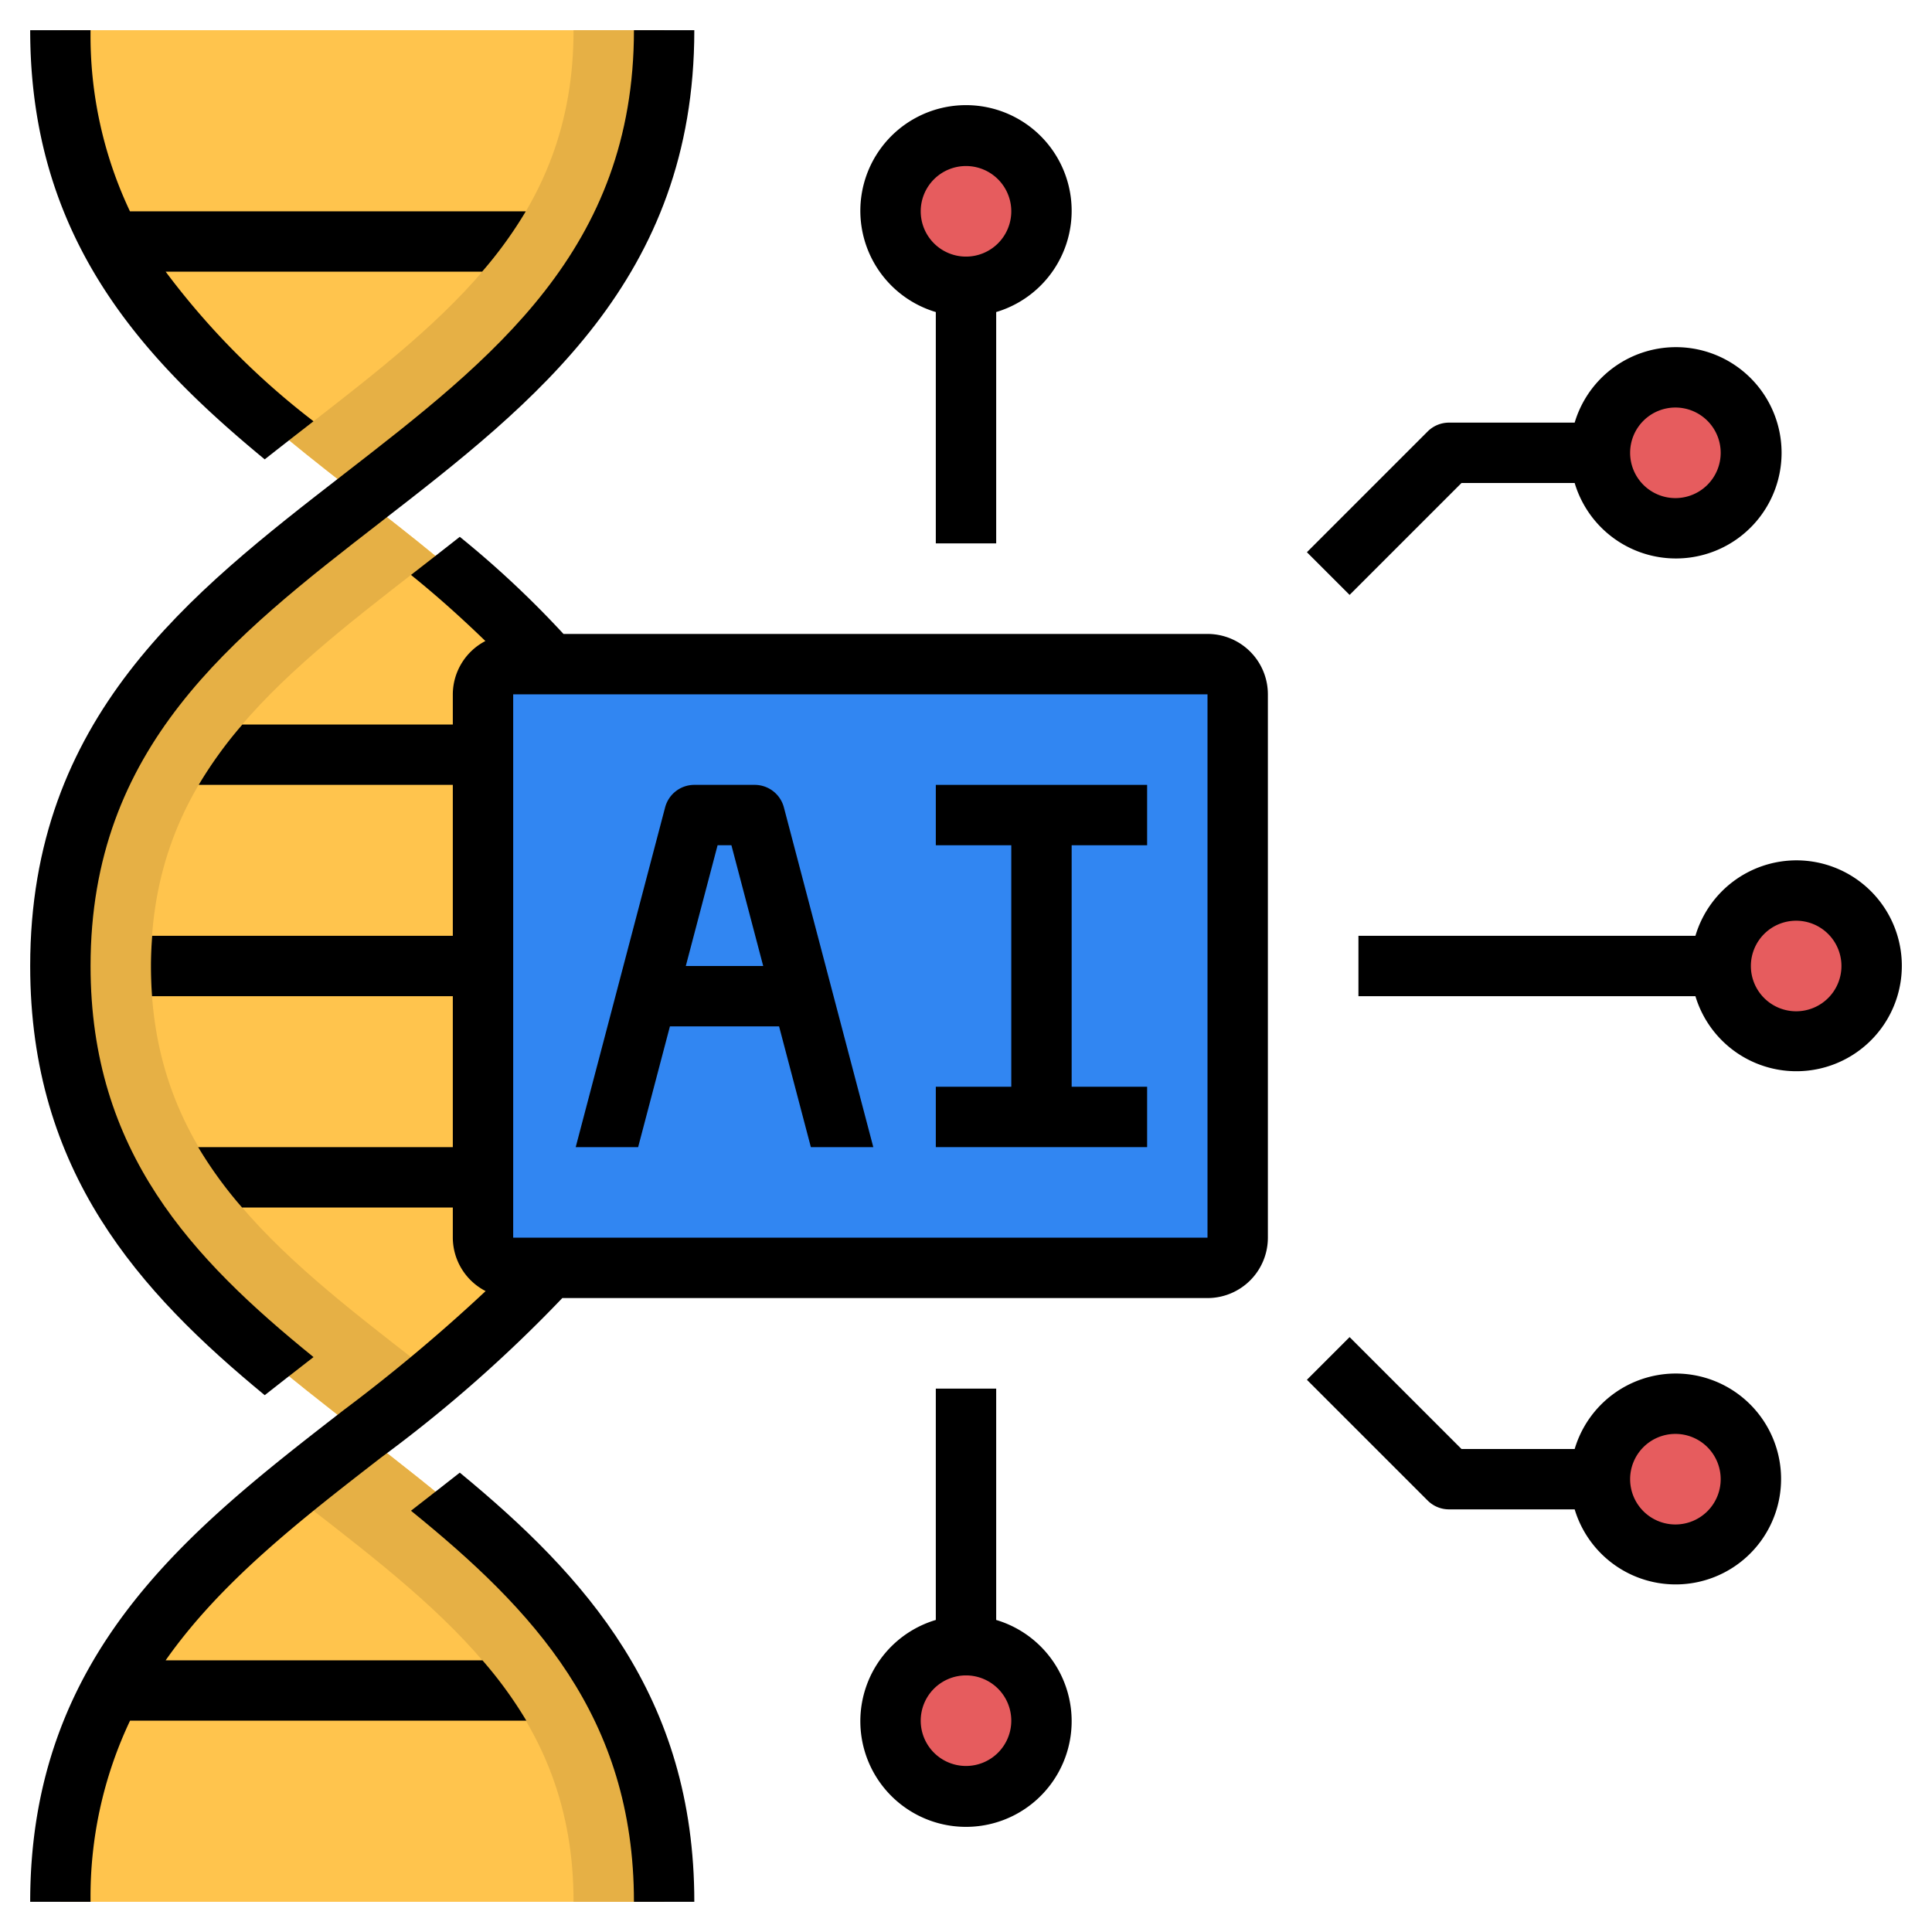 <?xml version="1.0" encoding="UTF-8"?>
<svg xmlns="http://www.w3.org/2000/svg" id="Layer_1" data-name="Layer 1" viewBox="0 0 64 64" width="512" height="512"><path d="M2,63C2,47.5,22,47.5,22,32S2,16.5,2,1H22C22,16.5,2,16.5,2,32S22,47.5,22,63Z" fill="#ffc44d"/><path d="M22,1c0,7.75-5,11.62-10,15.5-.82-.63-1.63-1.26-2.42-1.92.2-.15.39-.3.58-.45C14.9,10.45,19,7.28,19,1Z" fill="#e6b045"/><path d="M13.84,45.13c.19.15.38.3.58.45-.79.66-1.6,1.29-2.42,1.92C7,43.62,2,39.75,2,32S7,20.38,12,16.5c.82.63,1.63,1.26,2.42,1.92-.2.15-.39.3-.58.45C9.1,22.55,5,25.72,5,32S9.1,41.45,13.84,45.13Z" fill="#e6b045"/><path d="M22,63H19c0-6.28-4.1-9.45-8.84-13.13-.19-.15-.38-.3-.58-.45.79-.66,1.6-1.29,2.42-1.92C17,51.38,22,55.25,22,63Z" fill="#e6b045"/><rect x="16" y="22" width="25" height="20" rx="1" fill="#3186f2"/><circle cx="32" cy="7" r="2.5" fill="#e65c5e"/><circle cx="55.5" cy="15" r="2.5" fill="#e65c5e"/><circle cx="32" cy="57" r="2.5" fill="#e65c5e"/><circle cx="55.5" cy="49" r="2.5" fill="#e65c5e"/><circle cx="59.5" cy="32" r="2.5" fill="#e65c5e"/><path d="M8.769,46.217c.467-.368.933-.731,1.393-1.088l.224-.174C6.355,41.688,3,38.151,3,32c0-7.26,4.669-10.878,9.613-14.709C17.719,13.333,23,9.24,23,1H21c0,7.26-4.669,10.878-9.613,14.709C6.281,19.667,1,23.76,1,32,1,38.825,4.624,42.8,8.769,46.217Z"/><path d="M15.231,48.783c-.467.368-.933.731-1.393,1.088l-.224.174C17.645,53.312,21,56.849,21,63h2C23,56.175,19.376,52.2,15.231,48.783Z"/><path d="M8.769,15.217c.467-.368.933-.731,1.393-1.088l.224-.174A25.366,25.366,0,0,1,5.488,9H15.971a13.9,13.9,0,0,0,1.448-2H4.305A13.592,13.592,0,0,1,3,1H1C1,7.825,4.624,11.8,8.769,15.217Z"/><path d="M40,21H18.666a32.427,32.427,0,0,0-3.435-3.217c-.467.368-.933.731-1.393,1.088l-.224.174c.87.7,1.686,1.436,2.465,2.19A2,2,0,0,0,15,23v1H8.029a13.9,13.9,0,0,0-1.448,2H15v5H5.041c-.024.326-.041.656-.041,1s.014.675.036,1H15v5H6.564a13.835,13.835,0,0,0,1.454,2H15v1a2,2,0,0,0,1.087,1.769,56.259,56.259,0,0,1-4.7,3.94C6.281,50.667,1,54.76,1,63H3a13.592,13.592,0,0,1,1.308-6H17.436a13.835,13.835,0,0,0-1.454-2H5.487c1.82-2.589,4.429-4.62,7.126-6.709A46.065,46.065,0,0,0,18.627,43H40a2,2,0,0,0,2-2V23A2,2,0,0,0,40,21ZM17,41V23H40l0,18Z"/><path d="M25,26H23a1,1,0,0,0-.967.745L19.071,38h2.068l1.053-4h3.616l1.053,4h2.068L25.967,26.745A1,1,0,0,0,25,26Zm-2.282,6,1.053-4h.458l1.053,4Z"/><polygon points="31 28 33.5 28 33.5 36 31 36 31 38 38 38 38 36 35.5 36 35.5 28 38 28 38 26 31 26 31 28"/><path d="M33,18V10.337a3.5,3.5,0,1,0-2,0V18ZM30.5,7A1.5,1.5,0,1,1,32,8.5,1.5,1.5,0,0,1,30.5,7Z"/><path d="M52.163,14H48a1,1,0,0,0-.707.293l-4,4,1.414,1.414L48.414,16h3.749a3.5,3.5,0,1,0,0-2ZM57,15a1.5,1.5,0,1,1-1.5-1.5A1.5,1.5,0,0,1,57,15Z"/><path d="M33,53.663V46H31v7.663a3.5,3.5,0,1,0,2,0ZM32,58.5A1.5,1.5,0,1,1,33.5,57,1.5,1.5,0,0,1,32,58.5Z"/><path d="M55.5,45.5A3.494,3.494,0,0,0,52.163,48H48.414l-3.707-3.707-1.414,1.414,4,4A1,1,0,0,0,48,50h4.163A3.493,3.493,0,1,0,55.5,45.5Zm0,5A1.5,1.5,0,1,1,57,49,1.5,1.5,0,0,1,55.5,50.5Z"/><path d="M59.5,28.5A3.494,3.494,0,0,0,56.163,31H45v2H56.163A3.493,3.493,0,1,0,59.5,28.5Zm0,5A1.5,1.5,0,1,1,61,32,1.5,1.5,0,0,1,59.5,33.5Z"/></svg>
